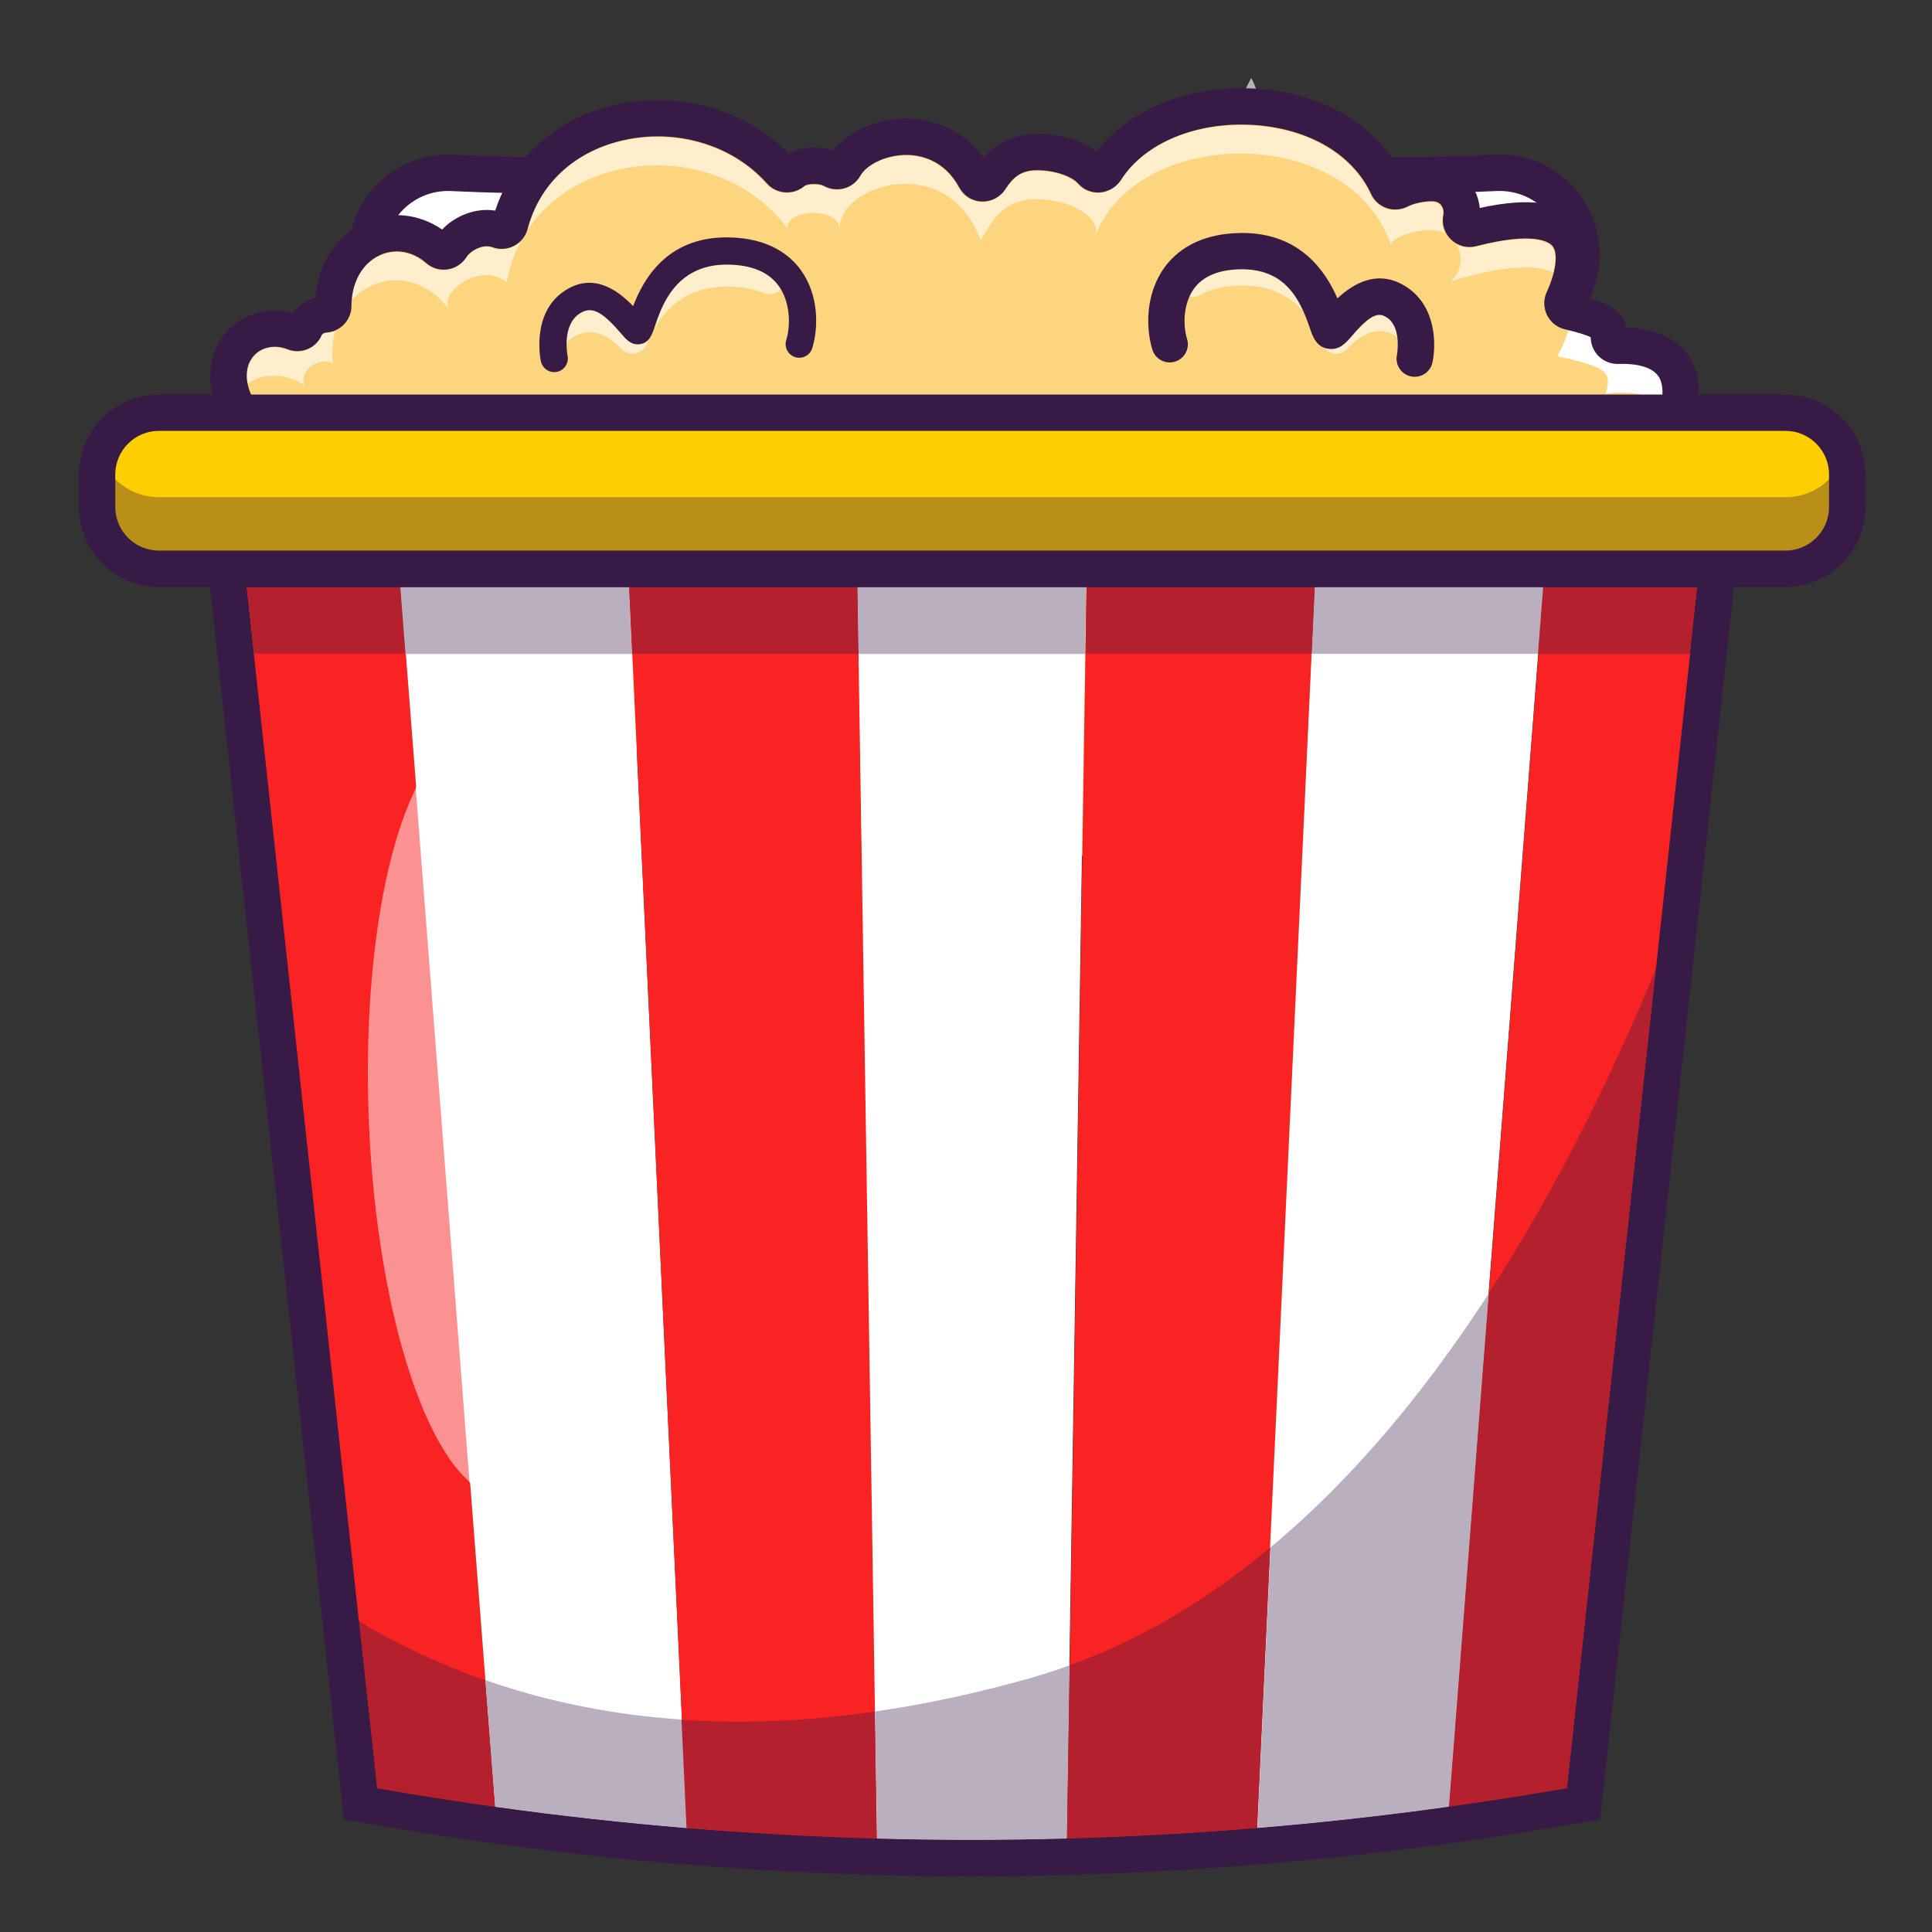 <?xml version="1.0" encoding="UTF-8" standalone="no"?>
<svg
   xmlns:dc="http://purl.org/dc/elements/1.1/"
   xmlns:cc="http://creativecommons.org/ns#"
   xmlns:rdf="http://www.w3.org/1999/02/22-rdf-syntax-ns#"
   xmlns:svg="http://www.w3.org/2000/svg"
   xmlns="http://www.w3.org/2000/svg"
   xmlns:sodipodi="http://sodipodi.sourceforge.net/DTD/sodipodi-0.dtd"
   xmlns:inkscape="http://www.inkscape.org/namespaces/inkscape"
   version="1.1"
   id="svg2"
   xml:space="preserve"
   width="5333.333"
   height="5333.333"
   viewBox="0 0 5333.333 5333.333"
   sodipodi:docname="logo.svg"
   inkscape:version="1.0.1 (1.0.1+r74)"><rect x="0" y="0" width="5333.333" height="5333.333" fill="#333333" stroke="none"/><defs
     id="defs6" /><sodipodi:namedview
     pagecolor="#ffffff"
     bordercolor="#666666"
     borderopacity="1"
     objecttolerance="10"
     gridtolerance="10"
     guidetolerance="10"
     inkscape:pageopacity="0"
     inkscape:pageshadow="2"
     inkscape:window-width="1920"
     inkscape:window-height="1026"
     id="namedview4"
     showgrid="false"
     inkscape:zoom="0.11468388"
     inkscape:cx="3964.6388"
     inkscape:cy="1788.1048"
     inkscape:window-x="1920"
     inkscape:window-y="25"
     inkscape:window-maximized="1"
     inkscape:current-layer="g12"
     inkscape:document-rotation="0" /><g
     id="g10"
     inkscape:groupmode="layer"
     inkscape:label="ink_ext_XXXXXX"
     transform="matrix(1.333,0,0,-1.333,0,5333.333)"><g
       id="g12"
       transform="matrix(0.1,0,0,0.1,122.383,-276.517)"><g
         id="g102"
         transform="scale(2.046)" /><g
         id="g138"
         transform="matrix(2.964,0,0,2.964,-27842.673,-8905.266)"><path
           d="m 13859.8,15188.7 c -504,-204 -1283.8,-161.3 -1815.5,-96.9 -318.9,38.6 -542.7,332.8 -495.8,650.5 42.9,290 298.2,500.9 590.9,487.2 497.4,-23.3 1243.3,-34.3 1715.7,70.5 l 4.7,-1111.3"
           style="fill:#ffffff;fill-opacity:1;fill-rule:nonzero;stroke:none"
           id="path140" /></g><g
         id="g142"
         transform="matrix(2.989,0,0,2.989,-27842.673,-8905.266)"><path
           d="m 12009.8,15967 c -217.5,0 -402.4,-158.5 -434.6,-376.3 -17.6,-118.8 12.8,-236.7 85.6,-332.1 72.6,-95.2 177.9,-155.4 296.6,-169.8 755,-91.2 1372.2,-60.1 1737.9,87.8 115.4,46.9 145.7,233.8 153.4,312.1 25.5,259.8 -55.4,494.2 -103.7,546.3 -474.3,-100.6 -1192.1,-93 -1714.2,-68.5 -7,0.2 -14,0.5 -21,0.5 m 739.4,-1181.4 c -288.8,0 -576.1,23.8 -821.9,53.5 -186.7,22.7 -352.3,117.4 -466.4,266.9 -114.2,149.8 -162,335 -134.4,521.4 52.1,353.2 360.1,607.5 716,590.2 514.3,-24.1 1221.1,-31.9 1668,67.2 68.1,15.1 237.1,15.2 337.8,-308.7 103.4,-332.3 92.6,-890.3 -258.7,-1032.4 -292.1,-118.4 -667.5,-158.1 -1040.4,-158.1"
           style="fill:#371a45;fill-opacity:1;fill-rule:nonzero;stroke:none"
           id="path144" /></g><g
         id="g146"
         transform="matrix(3.65,0,0,3.65,-27842.673,-8905.266)"><path
           d="m 14385,12334.2 c 409.2,-165.7 1042.5,-131 1474.3,-78.7 258.9,31.3 440.7,270.2 402.5,528.2 -34.8,235.5 -242,406.8 -479.8,395.6 -403.8,-18.9 -1009.5,-27.8 -1393.2,57.3 l -3.8,-902.4"
           style="fill:#ffffff;fill-opacity:1;fill-rule:nonzero;stroke:none"
           id="path148" /></g><g
         id="g150"
         transform="matrix(3.669,0,0,3.669,-27842.673,-8905.266)"><path
           d="m 14307.2,13063.4 c -39.5,-42.4 -105.3,-233.3 -84.5,-445 6.2,-63.8 30.9,-216.1 125,-254.3 297.9,-120.5 800.6,-146 1415.7,-71.5 96.7,11.7 182.6,60.8 241.7,138.3 59.3,77.7 84.1,173.8 69.8,270.5 -27.1,183.3 -187,313.9 -371.2,306.2 -425.4,-19.9 -1010.1,-26.1 -1396.5,55.8 m 811.2,-1017.9 c -303.8,0 -609.6,32.4 -847.6,128.8 -286.1,115.8 -295,570.4 -210.8,841.1 82.1,263.9 219.8,263.8 275.2,251.5 364.1,-80.7 940,-74.3 1358.9,-54.7 290.7,13.6 540.9,-193.1 583.4,-480.8 22.5,-151.9 -16.4,-302.7 -109.5,-424.8 -93,-121.8 -227.9,-199 -379.9,-217.4 -200.3,-24.2 -434.5,-43.7 -669.7,-43.7"
           style="fill:#371a45;fill-opacity:1;fill-rule:nonzero;stroke:none"
           id="path152" /></g><g
         id="g158"
         transform="matrix(3.229,0,0,3.229,-27842.673,-8905.266)"><path
           d="m 16300,15431.8 c -22.5,1.5 -45,2.5 -67.4,3 12.6,24.3 24.4,47.9 35.5,70.9 12.8,-23.4 23.5,-48.2 31.9,-73.9"
           style="fill:#b9afbe;fill-opacity:1;fill-rule:nonzero;stroke:none"
           id="path160" /></g><g
         id="g166"
         transform="matrix(3.155,0,0,3.155,-27842.673,-8905.266)"><path
           d="m 16300,14823.5 c 0,-268.8 -217.9,-486.6 -486.6,-486.6 -268.8,0 -486.7,217.8 -486.7,486.6 0,268.7 217.9,486.6 486.7,486.6 268.7,0 486.6,-217.9 486.6,-486.6"
           style="fill:#22a7f0;fill-opacity:1;fill-rule:nonzero;stroke:none"
           id="path168" /></g><g
         id="g170"
         transform="matrix(3.172,0,0,3.172,-27842.673,-8905.266)"><path
           d="m 15727.2,15137.8 c -217.9,0 -395.2,-177.2 -395.2,-395.1 0,-217.9 177.3,-395.1 395.2,-395.1 217.9,0 395.1,177.2 395.1,395.1 0,217.9 -177.2,395.1 -395.1,395.1 m 0,-967.9 c -315.9,0 -572.9,256.9 -572.9,572.8 0,315.8 257,572.9 572.9,572.9 315.8,0 572.8,-257.1 572.8,-572.9 0,-315.9 -257,-572.8 -572.8,-572.8"
           style="fill:#371a45;fill-opacity:1;fill-rule:nonzero;stroke:none"
           id="path172" /></g><g
         id="g194"
         transform="matrix(3.847,0,0,3.847,-27842.673,-8905.266)"><path
           d="m 8447.75,10969.7 c -575.77,415.6 -195.29,845.4 115.53,642.6 -37.43,70.5 73.03,157 151.86,118.7 -38.1,424.3 399.06,599.2 627.13,288.2 -61.61,84 157.3,264.1 309.23,147.9 132.38,711.1 1103.6,835.3 1511,291.3 1.5,110.6 280.2,109.1 281.3,-3.6 -2.2,241.1 582.6,419.6 758.5,-60.3 51.6,71.5 103.2,221 302.7,219.9 186.3,-1.2 351.9,-101.5 313.6,-200.8 232.3,603.7 1379.8,603.7 1595.8,-51.6 -16.4,49.8 174.1,103.9 261.4,79.1 121.2,-34.6 149.9,-197.5 54.7,-270 984.8,303.6 576.5,-403.5 576.5,-403.5 0,0 207.7,-38.4 253.2,-84.9 39.5,-40.4 6.1,-116.7 6.1,-116.7 0,0 733.7,123.5 212.7,-743.5 -2783,-4631.12 -7743.13,-203.1 -7293.03,129.2 l -38.22,18"
           style="fill:#fcd57e;fill-opacity:1;fill-rule:nonzero;stroke:none"
           id="path196" /></g><g
         id="g198"
         transform="matrix(3.61,0,0,3.61,-27842.673,-8905.266)"><path
           d="m 9120.97,12105.7 c -58.23,38.1 -118.93,55.2 -175.86,55.2 -56.86,0 -110.08,-17.1 -153.67,-47.4 -9.96,51.7 -2.54,95.8 15.8,129.4 28.37,51.9 81.2,80.6 140.34,80.6 23.94,0 48.93,-4.7 73.72,-14.5 18.22,-7.2 37.08,-10.6 55.63,-10.6 60.24,0 117.3,35.9 140.59,93.8 2.86,4.8 14.31,12.3 22.9,12.7 19.97,0.9 38.97,5.6 56.22,13.2 -14.51,-55.3 -19.98,-117.6 -13.86,-186 -14.25,6.9 -29.41,10 -44.7,10 -74.56,0 -150.1,-74.1 -117.11,-136.4 m 829.98,433.5 c -84.97,115.9 -197.2,168.5 -305.52,168.5 -95.84,0 -188.55,-41.2 -256.6,-116 10.28,120.8 69.81,215.8 163.36,257.9 30.91,13.9 63.24,20.8 95.51,20.8 59.15,0 118.29,-22.9 168.77,-67.1 27.98,-24.5 63.63,-37.6 100.33,-37.6 7.55,0 15.09,0.5 22.7,1.7 45.03,6.7 84.6,33 108.7,72 15.8,25.8 66.3,60.5 115.6,60.5 10.8,0 21.6,-1.6 31.9,-5.4 17.3,-6.4 35.3,-9.5 53.4,-9.5 24.6,0 49.1,5.9 71.3,17.4 16.6,8.7 31.3,20.3 43.6,34.1 -38.5,-71.3 -67.1,-151.2 -83.6,-239.6 -37.5,28.7 -78.8,40.4 -119.3,40.4 -134.5,0 -260.63,-129.3 -210.15,-198.1 M 15692,12701 c 66.8,50.8 76.3,143.4 38.1,211.3 21.6,-11.1 45.4,-16.8 69.6,-16.8 12.9,0 25.9,1.6 38.7,4.9 127.5,32.9 218.7,44 283.6,44 105.3,0 141.8,-29.2 152.9,-42.4 22.8,-27.2 25.1,-81.4 8.6,-149.3 -40.4,18.4 -93.7,29.1 -163.5,29.1 -103.3,0 -242.4,-23.5 -428,-80.8 m -336.9,203.3 c -117.4,356.2 -493.2,530.7 -866.1,530.7 -357.8,0 -712.8,-160.6 -834,-475.6 40.7,106 -135.6,212.6 -334.1,213.9 -0.8,0 -1.7,0 -2.5,0 -210.7,0 -265.4,-158.2 -320.1,-234.4 -86.2,235.5 -264.8,322.3 -432.2,322.3 -195.7,0 -376.1,-118.5 -376.1,-256.6 -1.6,59.8 -77.3,89.8 -152.2,89.8 -73.7,0 -146.7,-29 -147.6,-87.3 -181.1,242.1 -467.2,360 -749.1,360 -294.9,0 -585.3,-128.9 -746.8,-379.4 1.4,3.9 2.6,8 3.7,12.1 67.5,255.9 264,440.2 539.1,505.9 68.8,16.4 138.4,24.3 207.3,24.3 240.4,0 471.9,-96.7 625.5,-269.5 30.4,-34.3 73,-51.8 115.6,-51.8 35.9,0 71.9,12.4 100.7,37.5 8.8,6.5 31.4,10.8 55,10.8 20.4,0 41.5,-3.2 55.2,-10.8 23.7,-13 49.7,-19.7 75.9,-19.7 13.4,0 26.9,1.6 40,5.2 40.6,10.8 74.2,37 94.6,73.9 32.5,58.7 140.4,118.2 264.3,118.2 75.6,-0.5 215.4,-25.4 302.4,-187.1 25.8,-48.1 73.8,-78 128.4,-80.3 1.6,0 3,-0.1 4.6,0 52.4,0 102.2,25.9 130.8,70.1 44.7,68.9 89.9,109.5 182.2,109.5 1.1,0 2.2,-0.1 3.3,-0.1 108.3,-0.6 200.3,-39.5 231.8,-75.7 29.1,-33.5 70.3,-52 114.2,-52 3.9,0 7.7,0.2 11.5,0.4 49.2,3.7 94.5,30.8 121.1,72.5 125.3,196.7 390.4,316.8 688.8,316.8 25,0 50.3,-0.9 75.8,-2.6 314.9,-21.5 565,-169.4 669,-395.7 17.5,-37.9 50.1,-67.4 89.6,-80.8 16,-5.4 32.7,-8.2 49.4,-8.2 24.9,0 49.7,6 72,17.7 35.1,18.5 96,29.8 135.2,29.8 10.8,0 20.1,-0.9 26.5,-2.8 37.7,-10.7 47.2,-50.4 42,-75.2 -7.6,-36 -2,-72.6 14.9,-103.9 -9.6,5.1 -20,9.3 -31.2,12.5 -16,4.6 -35.3,6.6 -56.3,6.6 -100,0 -236.5,-47 -222.1,-91"
           style="fill:#feeecb;fill-opacity:1;fill-rule:nonzero;stroke:none"
           id="path200" /></g><g
         id="g202"
         transform="matrix(3.794,0,0,3.794,-27842.673,-8905.266)"><path
           d="m 16164.4,11331.1 c -81.6,192.3 -385.3,141.3 -385.3,141.3 0,0 33.9,77.3 -6.1,118 -46.1,47.4 -256.6,86.2 -256.6,86.2 0,0 67.5,117.1 82.2,236.4 64.9,-15.6 149.8,-40.7 177.1,-68.5 40,-41 6.1,-118.4 6.1,-118.4 0,0 518.2,87.1 382.6,-395"
           style="fill:#ffffff;fill-opacity:1;fill-rule:nonzero;stroke:none"
           id="path204" /></g><g
         id="g206"
         transform="matrix(3.633,0,0,3.633,-27842.673,-8905.266)"><path
           d="m 16293.1,12443.5 c -46.3,11.4 -83,18.3 -83,18.3 0,0 34.1,59.4 60.1,137.6 25.7,-45.6 29.8,-100.9 22.9,-155.9"
           style="fill:#ffffff;fill-opacity:1;fill-rule:nonzero;stroke:none"
           id="path208" /></g><g
         id="g210"
         transform="matrix(3.803,0,0,3.803,-27842.673,-8905.266)"><path
           d="m 11251.4,12726.6 v -0.1 0.1 m -2486.65,-750.8 h -0.18 0.18 m -110.51,-966.9 c -0.87,-204.3 1007.98,-1279.78 2497.16,-1810.67 1369.1,-488.15 3300.5,-571.98 4726.6,1801.27 215.1,357.8 180.9,493.4 156.2,535.1 -42.6,72 -168.5,75.1 -220.7,73 -41.2,-1.7 -81.6,14.4 -110.4,44 -26.6,27.2 -41.4,63.9 -41.4,101.8 -20.5,9.5 -64.2,25.2 -139.8,42.5 -42.9,9.9 -78.7,38.1 -98.1,77.6 -19.5,39.4 -20.2,84.9 -1.9,124.8 51.8,113.7 64,212.6 31,252 -17.1,20.4 -97.3,80.4 -414.5,-1.4 -49.1,-12.8 -100.4,0.7 -137.2,35.9 -36.6,34.9 -52.2,85.3 -41.8,134.7 5,23.5 -4.1,61.2 -39.9,71.4 -28.4,8.1 -111,-3.3 -153.5,-25.6 -35.5,-18.6 -77.5,-22 -115.3,-9.1 -37.5,12.8 -68.5,40.7 -85,76.7 -98.8,214.9 -336.3,355.3 -635.3,375.7 -312.1,21.1 -597,-95.8 -726,-298.3 -25.2,-39.6 -68.2,-65.4 -114.9,-68.8 -45.9,-3.3 -89.3,14.4 -119.4,48.9 -29.9,34.4 -117.3,71.4 -220.1,72 -89.7,1 -133.2,-37.7 -176.1,-103.9 -28,-43.2 -77.3,-68.1 -128.6,-66.6 -51.8,2.1 -97.4,30.6 -122,76.2 -82.5,153.6 -215.2,177.2 -287,177.7 -117.6,0 -220.1,-56.5 -251,-112.3 -19.3,-34.9 -51.2,-59.8 -89.8,-70.1 -37,-9.9 -76.1,-5 -110.1,13.8 -28.1,15.6 -89.1,11.5 -104.6,-0.1 -60,-52.2 -152.3,-46.3 -205.4,13.6 -187.6,211.3 -497.9,302.7 -790.7,232.9 -261.2,-62.4 -447.83,-237.4 -511.89,-480.3 -10.44,-39.9 -37.31,-73.6 -73.7,-92.6 -36.44,-19 -79.56,-21.7 -118.36,-7.5 -54.67,20 -121.75,-22.4 -140.1,-52.3 -22.8,-37 -60.42,-61.9 -103.17,-68.4 -42.19,-6.3 -84.75,6.1 -116.81,34.1 -74.13,65 -167.91,81.4 -250.93,44 -97.3,-43.8 -155.86,-147.8 -156.6,-278.3 -0.44,-77.3 -61.72,-140.5 -139.43,-144 -8.15,-0.3 -19.03,-7.5 -21.74,-12 -28.92,-72 -112.8,-108 -186.32,-79 -81.79,32.2 -165.37,6.5 -203.24,-62.8 -49.29,-90.2 -15.56,-261.3 241.6,-446.9 0.87,-0.6 1.67,-1.2 2.54,-1.9 22.36,-5 43.06,-17.8 57.76,-37.7 29.59,-40.1 24.4,-95.1 -10.07,-129.1 M 12630.3,8727.01 c -213,0 -416.5,17.48 -607,46.02 -1810.4,271.26 -3431.08,1665.47 -3557.48,2173.87 -8.89,35.8 -10.56,66.5 -7.53,92.7 -332.72,253.8 -358.79,516 -269.34,679.7 78.58,143.7 243.83,209.4 405.37,166.4 29.59,39.4 73.94,69.2 123.05,82.6 14.95,187.2 116.2,342.8 271.26,412.6 136.83,61.6 292.68,45.1 418.4,-41.4 67.52,71.5 178.71,120.6 289.1,103 93.9,286.4 330.77,498.9 642.77,573.4 347.4,82.7 716.7,-19.6 953.9,-261.4 73.3,38 170.7,39 245.5,14.3 81.9,107 236.6,174.5 399.3,174.7 170.2,-1.1 318.7,-78.2 417.5,-214.2 58.6,67.7 148.8,131.3 296.2,130.8 122.1,-0.8 240.4,-37.2 319.7,-95.9 178.3,233.3 513.5,366.4 872.8,341.7 351.9,-24.1 638.8,-189.1 778.6,-444.9 76.3,26.9 179.2,40.6 251.3,20 103.1,-29.4 174.1,-120.7 183.6,-224.3 272.6,60.1 452,34 547.1,-79.3 78,-93.1 85.1,-235 21.3,-403.6 121.8,-32.9 163.7,-62.8 186.4,-86 16.8,-17.1 35.4,-43.8 43.6,-82.3 162.9,-4.3 285.7,-63.9 348.6,-170.2 95.7,-161.5 44.4,-402.8 -156.8,-737.6 C 15010.6,9172.16 13702.8,8727.07 12630.3,8727.01"
           style="fill:#371a45;fill-opacity:1;fill-rule:nonzero;stroke:none"
           id="path212" /></g><g
         id="g214"
         transform="matrix(2.427,0,0,2.427,-27842.673,-8905.266)"><path
           d="m 15206.5,5718.71 c -387.6,53.43 -774.8,115 -1160.8,183.92 L 13865.2,7565.31 12916.6,16300 H 14386 l 60.4,-777.9 664.1,-8563.93 2.3,-32.14 93.7,-1207.32"
           style="fill:#f92323;fill-opacity:1;fill-rule:nonzero;stroke:none"
           id="path216" /></g><g
         id="g218"
         transform="matrix(2.507,0,0,2.507,-27842.673,-8905.266)"><path
           d="m 16300,5361.99 c -527.8,43.57 -1054.4,101.21 -1579.5,173.92 l -90.8,1168.73 -2.2,31.11 -642.8,8290.15 -58.5,753.1 H 15815 l 34.8,-753.1 400,-8585.14 1.5,-31.11 48.7,-1047.66"
           style="fill:#ffffff;fill-opacity:1;fill-rule:nonzero;stroke:none"
           id="path220" /></g><g
         id="g222"
         transform="matrix(2.748,0,0,2.748,-27842.673,-8905.266)"><path
           d="m 16300,4813.71 c -477,12.99 -954.1,38.98 -1429.7,77.97 l -44.5,955.76 -1.3,28.38 -364.9,7832.18 -31.8,687 h 1723.4 l 10.6,-687 120.4,-7749.42 0.7,-49.25 17.1,-1095.62"
           style="fill:#f92323;fill-opacity:1;fill-rule:nonzero;stroke:none"
           id="path224" /></g><g
         id="g226"
         transform="matrix(3.013,0,0,3.013,-27842.673,-8905.266)"><path
           d="m 16300,13126.8 -9.7,-626.5 -104.7,-6751.08 -0.7,-43.35 -20.5,-1315.92 c -433.5,-12.16 -867.2,-12.16 -1300.4,-0.31 l -15.6,999.1 -0.6,44.91 -109.8,7066.65 -9.6,626.5 H 16300"
           style="fill:#ffffff;fill-opacity:1;fill-rule:nonzero;stroke:none"
           id="path228" /></g><g
         id="g230"
         transform="matrix(3.304,0,0,3.304,-27842.673,-8905.266)"><path
           d="m 16300,11972.4 -26.7,-571.3 -254,-5458.39 v -0.57 L 15932,4069.03 c -395.9,-32.71 -792.4,-54.33 -1189.1,-65.13 l 18.7,1200.2 0.6,39.53 95.6,6157.47 8.8,571.3 H 16300"
           style="fill:#f92323;fill-opacity:1;fill-rule:nonzero;stroke:none"
           id="path232" /></g><g
         id="g234"
         transform="matrix(3.594,0,0,3.594,-27842.673,-8905.266)"><path
           d="m 16300,11004.9 -40.5,-525.2 -275.6,-3551.46 -9.9,-127.84 -228,-2938.66 c -366.2,-50.71 -733.5,-91.17 -1101.6,-121.56 l 80.3,1721.73 v 0.53 l 233.4,5017.26 24.6,525.2 H 16300"
           style="fill:#ffffff;fill-opacity:1;fill-rule:nonzero;stroke:none"
           id="path236" /></g><g
         id="g238"
         transform="matrix(3.813,0,0,3.813,-27842.673,-8905.266)"><path
           d="m 16300,10373.6 -188.5,-1736.29 -529.8,-4880.76 -185.4,-31.23 c -184,-31.05 -368.6,-59.45 -553.4,-85.08 l 214.9,2770.1 9.3,120.5 259.8,3347.73 38.2,495.03 h 934.9"
           style="fill:#f92323;fill-opacity:1;fill-rule:nonzero;stroke:none"
           id="path240" /></g><g
         id="g242"
         transform="matrix(3.841,0,0,3.841,-27842.673,-8905.266)"><path
           d="m 8963.12,3812.77 c 220.66,-38.53 441.44,-73.02 657.39,-102.87 336.68,-46.6 681.69,-84.58 1025.59,-112.9 336.3,-27.58 678.7,-46.23 1017.4,-55.47 338,-9.29 679.4,-9.17 1014.7,0.25 339.9,9.23 682.2,28.01 1017.5,55.71 341.8,28.14 686.8,66.24 1025.5,113.21 182.2,25.26 366.1,53.51 546.6,83.91 l 111,18.71 703,6476.98 H 8259.69 l 703.43,-6477.53 m 3204.48,-473.85 c -169.9,0 -340.1,2.32 -509.4,6.97 -342.3,9.3 -688.2,28.19 -1028.2,56.08 -347.5,28.62 -696.11,66.97 -1036.27,114.06 -242.01,33.4 -490,72.72 -737.14,116.81 l -72.17,12.91 L 8041.54,10486 H 16300 l -742.6,-6840.99 -257,-43.36 c -182.5,-30.76 -368.3,-59.32 -552.3,-84.82 -342.3,-47.46 -690.9,-85.93 -1036.3,-114.37 -338.9,-28.01 -684.8,-46.97 -1028.2,-56.33 -170.8,-4.83 -343.3,-7.21 -516,-7.21"
           style="fill:#371a45;fill-opacity:1;fill-rule:nonzero;stroke:none"
           id="path244" /></g><g
         id="g246"
         transform="matrix(2.854,0,0,2.854,-27842.673,-8905.266)"><path
           d="m 13351.3,15510.1 c 0,0 -59,276.7 122.5,403.7 147.4,103.3 276.6,12.6 365.5,-78 61.7,-62.8 104.1,-125.7 119.9,-123.8 38.6,4.5 89.7,588 657.9,578.4 537.5,-9.1 578.3,-460.5 512.6,-676 l -1778.4,-104.3"
           style="fill:#fcd57e;fill-opacity:1;fill-rule:nonzero;stroke:none"
           id="path248" /></g><g
         id="g250"
         transform="matrix(2.852,0,0,2.852,-27842.673,-8905.266)"><path
           d="m 13359.1,15518.9 c 0,0 -16.3,76 -5.6,166.6 -10.6,-90.6 5.6,-166.4 5.6,-166.4 l 16.5,1 c 0,-0.1 0,-0.1 0,-0.2 l -16.5,-1 m 567.5,33.5 h -0.1 l 13.7,0.8 c -2.2,-0.3 -4.5,-0.5 -6.8,-0.6 -2.3,-0.2 -4.5,-0.2 -6.8,-0.2 m 40,168.6 c -16.3,0 -58.4,62.1 -119.2,124 -58.8,59.8 -134.9,119.7 -222.4,123.8 87.5,-4.1 163.7,-63.9 222.4,-123.7 60.8,-62 102.9,-124 119.2,-124 0.3,0 0.5,0 0.8,0.1 7.4,0.8 15.3,23.3 27.3,58.9 -12,-35.7 -19.9,-58.2 -27.4,-59 -0.2,-0.1 -0.4,-0.1 -0.7,-0.1 m 1032.4,458.9 c -83,69.9 -203.4,117.1 -373.4,119.9 -4.7,0.1 -9.3,0.1 -13.9,0.1 -81.9,0 -152.9,-12.4 -214.4,-33.8 61.6,21.4 132.7,33.9 214.7,33.9 4.6,0 9,0 13.6,-0.1 165.8,-2.8 284.5,-47.6 367.2,-114.6 2.2,-1.8 4.2,-3.6 6.2,-5.4 m -603.9,85.5 c 0,0 0.1,0 0.2,0 -0.1,0 -0.2,0 -0.2,0 m 1.1,0.3 c 0.4,0.2 0.7,0.3 1,0.4 -0.3,-0.1 -0.6,-0.2 -1,-0.4"
           style="fill:#feeecb;fill-opacity:1;fill-rule:nonzero;stroke:none"
           id="path252" /></g><g
         id="g254"
         transform="matrix(2.852,0,0,2.852,-27842.673,-8905.266)"><path
           d="m 13359.1,15519.2 c 0,0 -16.1,75.8 -5.6,166.3 9.8,82.4 41.7,177 128.3,237.7 46.7,32.6 91.5,45.9 133.8,45.9 3.2,0 6.4,-0.1 9.5,-0.2 87.5,-4.1 163.6,-64 222.3,-123.8 60.9,-62 103,-124 119.3,-124 0.2,0 0.5,0 0.6,0.1 7.5,0.8 15.4,23.3 27.5,59 40.5,120 127.6,389.4 400.4,485.3 0,0 0,0 0.1,0 0.3,0.1 0.7,0.2 0.9,0.3 0.4,0.2 0.8,0.3 1.1,0.4 0.1,0 0.1,0 0.1,0 61.5,21.4 132.5,33.8 214.4,33.8 4.6,0 9.1,0 13.8,-0.1 170.1,-2.9 290.5,-50 373.5,-119.9 80,-73.1 18.5,-195.9 -77.3,-195.9 -14.8,0 -30.5,2.9 -46.6,9.5 -67.9,27.6 -150.2,44.4 -249.5,46 -4.7,0.1 -9.3,0.2 -13.8,0.2 -362.5,0 -510,-244.1 -579.4,-415.5 -15.8,-38.8 -51,-66.1 -92.3,-71 l -13.6,-0.9 c -29.8,0.1 -58.8,11.7 -79.8,33.1 -60.7,61.7 -140,123.3 -231.1,123.3 -42.3,0 -87.1,-13.3 -133.9,-46 -54.1,-38 -86.9,-89.1 -106.1,-142.7 l -16.6,-0.9"
           style="fill:#feeecb;fill-opacity:1;fill-rule:nonzero;stroke:none"
           id="path256" /></g><g
         id="g258"
         transform="matrix(3.441,0,0,3.441,-27842.673,-8905.266)"><path
           d="m 16251.1,12861.4 c 0,0 48.9,229.5 -101.6,334.9 -122.3,85.6 -229.3,10.4 -303.1,-64.7 -51.2,-52.1 -86.3,-104.3 -99.4,-102.7 -32,3.7 -74.3,487.6 -545.5,479.6 -445.8,-7.5 -479.6,-381.9 -425.1,-560.5 l 1474.7,-86.6"
           style="fill:#fcd57e;fill-opacity:1;fill-rule:nonzero;stroke:none"
           id="path260" /></g><g
         id="g262"
         transform="matrix(3.431,0,0,3.431,-27842.673,-8905.266)"><path
           d="m 16300,12900.1 -10.8,0.5 c 0,0.1 -0.1,0.2 -0.1,0.3 l 10.9,-0.7 c 0,0 0,-0.1 0,-0.1 m -477.7,28.2 c -0.4,0 -0.8,0 -1.2,0 l -2.8,0.2 c -0.5,0 -0.9,0.1 -1.4,0.1 l 5.4,-0.3 m -27.3,139.8 c -0.2,0 -0.4,0 -0.5,0.1 -0.5,0 -1.1,0.2 -1.6,0.5 0.5,-0.2 1,-0.5 1.5,-0.5 0.2,0 0.3,0 0.5,0 13.6,0 48.6,51.5 99.2,103 32.3,32.8 70.9,65.6 114.2,85.1 -43.3,-19.5 -81.9,-52.3 -114.1,-85.1 -50.6,-51.5 -85.6,-103.1 -99.2,-103.1 m -28.4,64.3 c -44.5,131.1 -150.5,416.9 -507.8,416.9 -3.8,0 -7.6,0 -11.4,-0.1 -110.2,-1.8 -195.3,-26 -260.1,-64.1 64.8,38.1 149.9,62.4 260.1,64.2 3.8,0.1 7.6,0.1 11.3,0.1 357.4,0 463.5,-285.9 507.9,-417 m 446.7,92.2 c -4.8,4 -9.8,7.8 -15.1,11.5 -27.3,19.1 -53.8,30.2 -79.4,35.1 25.6,-4.9 52.1,-16 79.5,-35.1 5.2,-3.7 10.2,-7.6 15,-11.5"
           style="fill:#feeecb;fill-opacity:1;fill-rule:nonzero;stroke:none"
           id="path264" /></g><g
         id="g266"
         transform="matrix(3.44,0,0,3.44,-27842.673,-8905.266)"><path
           d="m 16256.2,12865.5 -10.9,0.7 c -15.6,46.7 -43,92.4 -90.6,125.7 -38.7,27.1 -75.9,38.1 -111,38.1 -79.6,0 -148.3,-56.6 -199.8,-110.3 -15.9,-16.7 -37.7,-26.3 -60.6,-26.3 -1.2,0 -2.4,0.1 -3.6,0.1 l -5.3,0.3 c -31.9,2.5 -59.4,22.9 -70.9,52.7 -55.4,142.3 -175.9,357.9 -485.9,357.9 -3.7,0 -7.4,0 -11.2,-0.1 -103.8,-1.7 -185.2,-23.5 -248.4,-57.9 -13.4,-7.3 -26.7,-10.5 -39.4,-10.5 -63.3,0 -111.8,78.8 -63.4,136 24.6,29.1 54.9,55.3 91.8,76.9 64.6,38 149.5,62.2 259.4,64 3.8,0.1 7.6,0.1 11.4,0.1 356.3,0 462,-285.1 506.4,-415.8 12,-35.6 19.5,-59.8 26.3,-63.5 0.4,-0.4 1,-0.6 1.5,-0.6 0.2,0 0.4,0 0.6,0 13.5,0 48.4,51.4 98.8,102.7 32.2,32.8 70.7,65.5 113.9,85 24.7,11 50.9,17.9 78.4,17.9 10.5,0 21.1,-1.1 31.8,-3.1 25.5,-4.9 51.9,-16 79.1,-35 5.3,-3.7 10.3,-7.5 15,-11.4 130.4,-108.3 87.8,-317.8 86.6,-323.6"
           style="fill:#feeecb;fill-opacity:1;fill-rule:nonzero;stroke:none"
           id="path268" /></g><g
         id="g270"
         transform="matrix(2.869,0,0,2.869,-27842.673,-8905.266)"><path
           d="m 13278.5,15327.3 c -45.5,0 -86.2,31.6 -96.1,77.8 -2.9,13.8 -69.5,340.6 161.7,502.5 214.9,150.5 400.1,4.6 504,-104.2 72.1,188 238.1,496.6 675.1,496.6 5.2,0 10.5,-0.1 15.8,-0.2 291.3,-4.9 442.6,-130 518.4,-234 133.3,-183.3 128.4,-419 83.8,-565.2 -15.9,-51.8 -70.8,-81 -122.6,-65.2 -51.9,15.8 -81.2,70.7 -65.4,122.6 32.9,107.5 29.7,276.1 -54.7,392.2 -71.9,98.8 -193.9,150.3 -362.8,153.2 -3.9,0 -7.8,0.1 -11.6,0.1 -369.1,0 -470,-299.6 -518.8,-444.4 -21.2,-62.9 -41.2,-122.1 -110.7,-130.3 -61.5,-7.4 -96.7,33.8 -141.3,85.8 -136.2,158.6 -211,191.8 -296.6,132 -123.7,-86.6 -82.5,-298.5 -82.1,-300.6 11.4,-53 -22.5,-105.2 -75.6,-116.6 -6.9,-1.4 -13.8,-2.1 -20.5,-2.1"
           style="fill:#371a45;fill-opacity:1;fill-rule:nonzero;stroke:none"
           id="path272" /></g><g
         id="g274"
         transform="matrix(3.458,0,0,3.458,-27842.673,-8905.266)"><path
           d="m 16170.2,12688.7 c -7.5,0 -15.1,0.7 -22.8,2.3 -58.5,12.5 -95.9,70 -83.7,128.5 0.7,3.7 29.1,161.6 -57,222 -49.6,34.6 -95.7,28 -209.9,-105 -39,-45.4 -75.7,-88.4 -141,-80.5 -74.8,8.8 -96.8,74 -114.4,126.4 -62.2,184.4 -155.3,353 -413.8,350.2 -131.1,-2.3 -225.2,-41.3 -279.4,-116 -64.6,-88.8 -66.8,-218.5 -41.5,-301.4 17.6,-57.4 -14.8,-118.2 -72.2,-135.7 -57.4,-17.4 -118.1,14.8 -135.7,72.2 -38.8,127.3 -42.9,332.7 73.6,492.8 66.4,91.3 198.7,201.1 451.5,205.3 4.5,0.1 9,0.2 13.3,0.2 348.7,0 500.8,-232.5 570.1,-391.7 94.6,88.4 248.9,183.8 424,61.2 164.8,-115.4 168.7,-333.9 145.1,-444.8 -10.9,-51.1 -56,-86 -106.2,-86"
           style="fill:#371a45;fill-opacity:1;fill-rule:nonzero;stroke:none"
           id="path276" /></g><path
         d="m 9027.663,5355.356 c -803.598,111.813 -1624.108,240.774 -2443.913,383.828 l -376.077,3462.679 c 777.288,-464.399 1647.128,-883.933 2616.8,-1222.426 v 0 l 5.638,-77.987 197.552,-2546.095"
         style="fill:#b5202f;fill-opacity:1;fill-rule:nonzero;stroke:none;stroke-width:2.349"
         id="path278" /><g
         id="g280"
         transform="matrix(2.506,0,0,2.506,-27842.673,-8905.266)"><path
           d="m 16300,5515.43 c -520.8,43.22 -1043,100.87 -1552.8,171.46 -10.7,1.5 -21.5,3 -32.3,4.5 l -78.8,1016.15 -2.3,31.12 c 90.4,-31.87 182.6,-61.5 277.1,-89.25 407.6,-120 856.1,-204 1347.4,-237 v 0 l 41.7,-896.98"
           style="fill:#b9afbe;fill-opacity:1;fill-rule:nonzero;stroke:none"
           id="path282" /></g><g
         id="g284"
         transform="matrix(2.747,0,0,2.747,-27842.673,-8905.266)"><path
           d="m 16300,4951.31 c -471.7,12.91 -948.3,38.99 -1416.6,77.38 -5.9,0.51 -11.8,1.02 -17.6,1.45 l -38,818.07 c 48.9,-3.42 98.1,-6.16 148.1,-8.21 91.3,-3.93 184.1,-5.9 278.5,-5.9 324.6,0 667.6,23.85 1030.6,76.01 v 0 l 15,-958.8"
           style="fill:#b5202f;fill-opacity:1;fill-rule:nonzero;stroke:none"
           id="path286" /></g><g
         id="g288"
         transform="matrix(2.992,0,0,2.992,-27842.673,-8905.266)"><path
           d="m 15619.4,4537.59 c -215.5,0 -431.5,2.99 -646.3,8.87 -1.8,0.08 -3.6,0.08 -5.4,0.16 l -13.7,880.43 c 15.1,2.2 30.1,4.4 45.2,6.6 327.3,48.99 671.8,123.1 1033.9,225.8 74.7,21.35 148.5,44.59 221.4,70.34 15,5.34 30.4,10.68 45.5,16.65 l -18.8,-1199.51 c -1.8,-0.08 -3.7,-0.15 -5.5,-0.15 -217.3,-6.13 -436.6,-9.19 -656.3,-9.19"
           style="fill:#b9afbe;fill-opacity:1;fill-rule:nonzero;stroke:none"
           id="path290" /></g><g
         id="g292"
         transform="matrix(3.247,0,0,3.247,-27842.673,-8905.266)"><path
           d="m 15003,4189.96 17.3,1105.33 v 0 c 415.3,149.91 798.4,372.74 1149.8,646.8 43.7,34.14 87.1,69.16 129.9,104.75 v -0.58 l -83.4,-1789.3 c -5,-0.44 -10,-0.8 -15,-1.23 -395,-32.63 -798.2,-54.77 -1198.6,-65.77"
           style="fill:#b5202f;fill-opacity:1;fill-rule:nonzero;stroke:none"
           id="path294" /></g><g
         id="g296"
         transform="matrix(3.525,0,0,3.525,-27842.673,-8905.266)"><path
           d="m 14939,3921.58 76.8,1648.34 v 0.53 0 c 400.4,333.24 755.3,738.46 1067.2,1175.41 74.9,104.77 147.2,211.41 217,319.38 l -10.1,-130.37 -224.1,-2887.86 c -7.7,-1.07 -15.3,-2.14 -23.1,-3.2 -364.5,-50.52 -735.8,-91.64 -1103.7,-122.23"
           style="fill:#b9afbe;fill-opacity:1;fill-rule:nonzero;stroke:none"
           id="path298" /></g><g
         id="g300"
         transform="matrix(3.737,0,0,3.737,-27842.673,-8905.266)"><path
           d="m 15152.9,3817.03 211.3,2723.76 9.5,122.96 v 0 c 383.9,591.9 690.4,1224.9 926.3,1797.57 l -493,-4541.82 -114.1,-19.24 c -178.3,-30.04 -359.9,-58.08 -540,-83.23"
           style="fill:#b5202f;fill-opacity:1;fill-rule:nonzero;stroke:none"
           id="path302" /></g><g
         id="g304"
         transform="matrix(3.769,0,0,3.769,-27842.673,-8905.266)"><path
           d="m 12400.3,3502.52 c -172.2,0 -344.3,2.37 -516.4,7.04 -347.7,9.47 -695.5,28.42 -1042.3,56.84 -351.1,28.99 -701.3,67.32 -1050.63,115.69 -249.56,34.4 -498.87,74.04 -747.44,118.42 l -116.18,1070.54 c 35.03,-22.5 70.87,-44.75 107.46,-66.56 l 99.78,-918.78 c 217.53,-37.96 435.24,-72.18 648.46,-101.84 7.17,-1 14.34,-2 21.51,-2.99 338.84,-46.94 686.14,-85.27 1032.34,-114 4.2,-0.32 8.5,-0.69 12.8,-1.06 341.4,-27.99 688.8,-47 1032.7,-56.41 1.4,-0.06 2.8,-0.06 4.2,-0.12 170.6,-4.68 342,-7.05 513.1,-7.05 174.5,0 348.5,2.43 521.1,7.3 1.4,0 2.9,0.06 4.3,0.12 v 0 c 345,9.47 692.3,28.55 1032.6,56.66 4.3,0.37 8.6,0.68 12.9,1.06 v 0 c 344.1,28.6 691.3,67.06 1032.2,114.3 7.3,1 14.4,2 21.6,3 v 0 c 178.6,24.93 358.6,52.73 535.5,82.52 l 113.1,19.07 488.8,4503.32 c 49.1,119.23 95.2,235.79 138.2,348.79 l -536,-4937.87 -187.5,-31.6 c -186.2,-31.42 -373,-60.15 -560,-86.08 -349.2,-48.36 -699.5,-86.94 -1050.6,-115.93 -347,-28.67 -694.5,-47.62 -1042.3,-57.09 -174.4,-4.86 -348.9,-7.29 -523.3,-7.29"
           style="fill:#371a45;fill-opacity:1;fill-rule:nonzero;stroke:none"
           id="path306" /></g><path
         d="m 8506.182,12082.223 c -1073.733,926.215 -1949.446,3917.212 -2092.265,7494.524 -116.276,2918.413 284.7,5486.824 977.659,6881.432 L 8506.182,12082.223"
         style="fill:#fc9191;fill-opacity:1;fill-rule:nonzero;stroke:none;stroke-width:2.349"
         id="path308" /><g
         id="g310"
         transform="matrix(2.419,0,0,2.419,-27842.673,-8905.266)"><path
           d="m 15310.2,8551.85 c -97.8,0 -193.9,42.82 -286.6,122.62 l -460.7,5941.83 c 141.2,284.3 311.7,450.7 500.5,458.2 4.4,0.1 8.9,0.2 13.4,0.2 566.1,0 1080,-1433 1151.4,-3220.1 71.8,-1801.1 -333.2,-3279.64 -904.6,-3302.46 -4.5,-0.19 -9,-0.29 -13.4,-0.29"
           style="fill:#ffffff;fill-opacity:1;fill-rule:nonzero;stroke:none"
           id="path312" /></g><g
         id="g314"
         transform="matrix(2.425,0,0,2.425,-27842.673,-8905.266)"><path
           d="m 14442.1,15729.4 h -1296.6 l -62,570.6 h 1314.3 l 44.3,-570.6"
           style="fill:#b5202f;fill-opacity:1;fill-rule:nonzero;stroke:none"
           id="path316" /></g><g
         id="g318"
         transform="matrix(2.436,0,0,2.436,-27842.673,-8905.266)"><path
           d="m 16300,15656 h -1925.3 l -44.1,567.9 h 1943.2 l 26.2,-567.9"
           style="fill:#b9afbe;fill-opacity:1;fill-rule:nonzero;stroke:none"
           id="path320" /></g><g
         id="g322"
         transform="matrix(2.724,0,0,2.724,-27842.673,-8905.266)"><path
           d="m 16300,14001.5 h -1722.5 l -23.5,507.9 h 1738.2 l 7.8,-507.9"
           style="fill:#b5202f;fill-opacity:1;fill-rule:nonzero;stroke:none"
           id="path324" /></g><g
         id="g326"
         transform="matrix(3.013,0,0,3.013,-27842.673,-8905.266)"><path
           d="m 16292.9,12657.9 h -1557.1 l -7.1,459.1 H 16300 l -7.1,-459.1"
           style="fill:#b9afbe;fill-opacity:1;fill-rule:nonzero;stroke:none"
           id="path328" /></g><g
         id="g330"
         transform="matrix(3.304,0,0,3.304,-27842.673,-8905.266)"><path
           d="m 16280.4,11544.9 h -1420 l 6.4,418.8 H 16300 l -19.6,-418.8"
           style="fill:#b5202f;fill-opacity:1;fill-rule:nonzero;stroke:none"
           id="path332" /></g><g
         id="g334"
         transform="matrix(3.594,0,0,3.594,-27842.673,-8905.266)"><path
           d="m 16270.3,10612.1 h -1305.4 l 18,384.9 H 16300 l -29.7,-384.9"
           style="fill:#b9afbe;fill-opacity:1;fill-rule:nonzero;stroke:none"
           id="path336" /></g><g
         id="g338"
         transform="matrix(3.789,0,0,3.789,-27842.673,-8905.266)"><path
           d="m 16260.4,10064.7 h -829.2 l 28.1,365.1 h 840.7 l -39.6,-365.1"
           style="fill:#b5202f;fill-opacity:1;fill-rule:nonzero;stroke:none"
           id="path340" /></g><g
         id="g342"
         transform="matrix(3.815,0,0,3.815,-27842.673,-8905.266)"><path
           d="m 16250,9996.8 h -99.4 l 39.4,362.6 h -835 -1240.8 -1241 -1240.9 -1241 -1240.77 -835.31 l 39.4,-362.6 h -99 l -49.93,460.9 H 16300 l -50,-460.9"
           style="fill:#371a45;fill-opacity:1;fill-rule:nonzero;stroke:none"
           id="path344" /></g><g
         id="g346"
         transform="matrix(3.98,0,0,3.98,-27842.673,-8905.266)"><path
           d="M 15978.6,10025.9 H 7514.96 c -177.5,0 -321.34,143.9 -321.34,321.3 v 169.2 c 0,177.5 143.84,321.3 321.34,321.3 h 8463.64 c 177.5,0 321.4,-143.8 321.4,-321.3 v -169.2 c 0,-177.4 -143.9,-321.3 -321.4,-321.3"
           style="fill:#ffce00;fill-opacity:1;fill-rule:nonzero;stroke:none"
           id="path348" /></g><g
         id="g350"
         transform="matrix(3.98,0,0,3.98,-27842.673,-8905.266)"><path
           d="M 15978.8,10026 H 7514.95 c -177.49,0 -321.22,143.8 -321.22,321.3 v 169.1 c 0,35.6 5.78,69.6 16.53,101.4 42.08,-127.7 162.56,-220 304.69,-220 h 8463.85 c 142.1,0 262.6,92.3 304.7,220 10.7,-31.8 16.5,-65.8 16.5,-101.4 v -169.1 c 0,-177.5 -143.7,-321.3 -321.2,-321.3"
           style="fill:#b98f18;fill-opacity:1;fill-rule:nonzero;stroke:none"
           id="path352" /></g><g
         id="g354"
         transform="matrix(4.003,0,0,4.003,-27842.673,-8905.266)"><path
           d="m 7471.67,10681.4 c -124.42,0 -225.6,-101.3 -225.6,-225.6 v -168.2 c 0,-124.4 101.18,-225.6 225.6,-225.6 h 8414.93 c 124.4,0 225.5,101.2 225.5,225.6 v 168.2 c 0,124.3 -101.1,225.6 -225.5,225.6 z M 15886.6,9874.25 H 7471.67 c -227.94,0 -413.39,185.45 -413.39,413.35 v 168.2 c 0,227.9 185.45,413.4 413.39,413.4 h 8414.93 c 227.9,0 413.4,-185.5 413.4,-413.4 v -168.2 c 0,-227.9 -185.5,-413.35 -413.4,-413.35"
           style="fill:#371a45;fill-opacity:1;fill-rule:nonzero;stroke:none"
           id="path356" /></g></g></g></svg>

